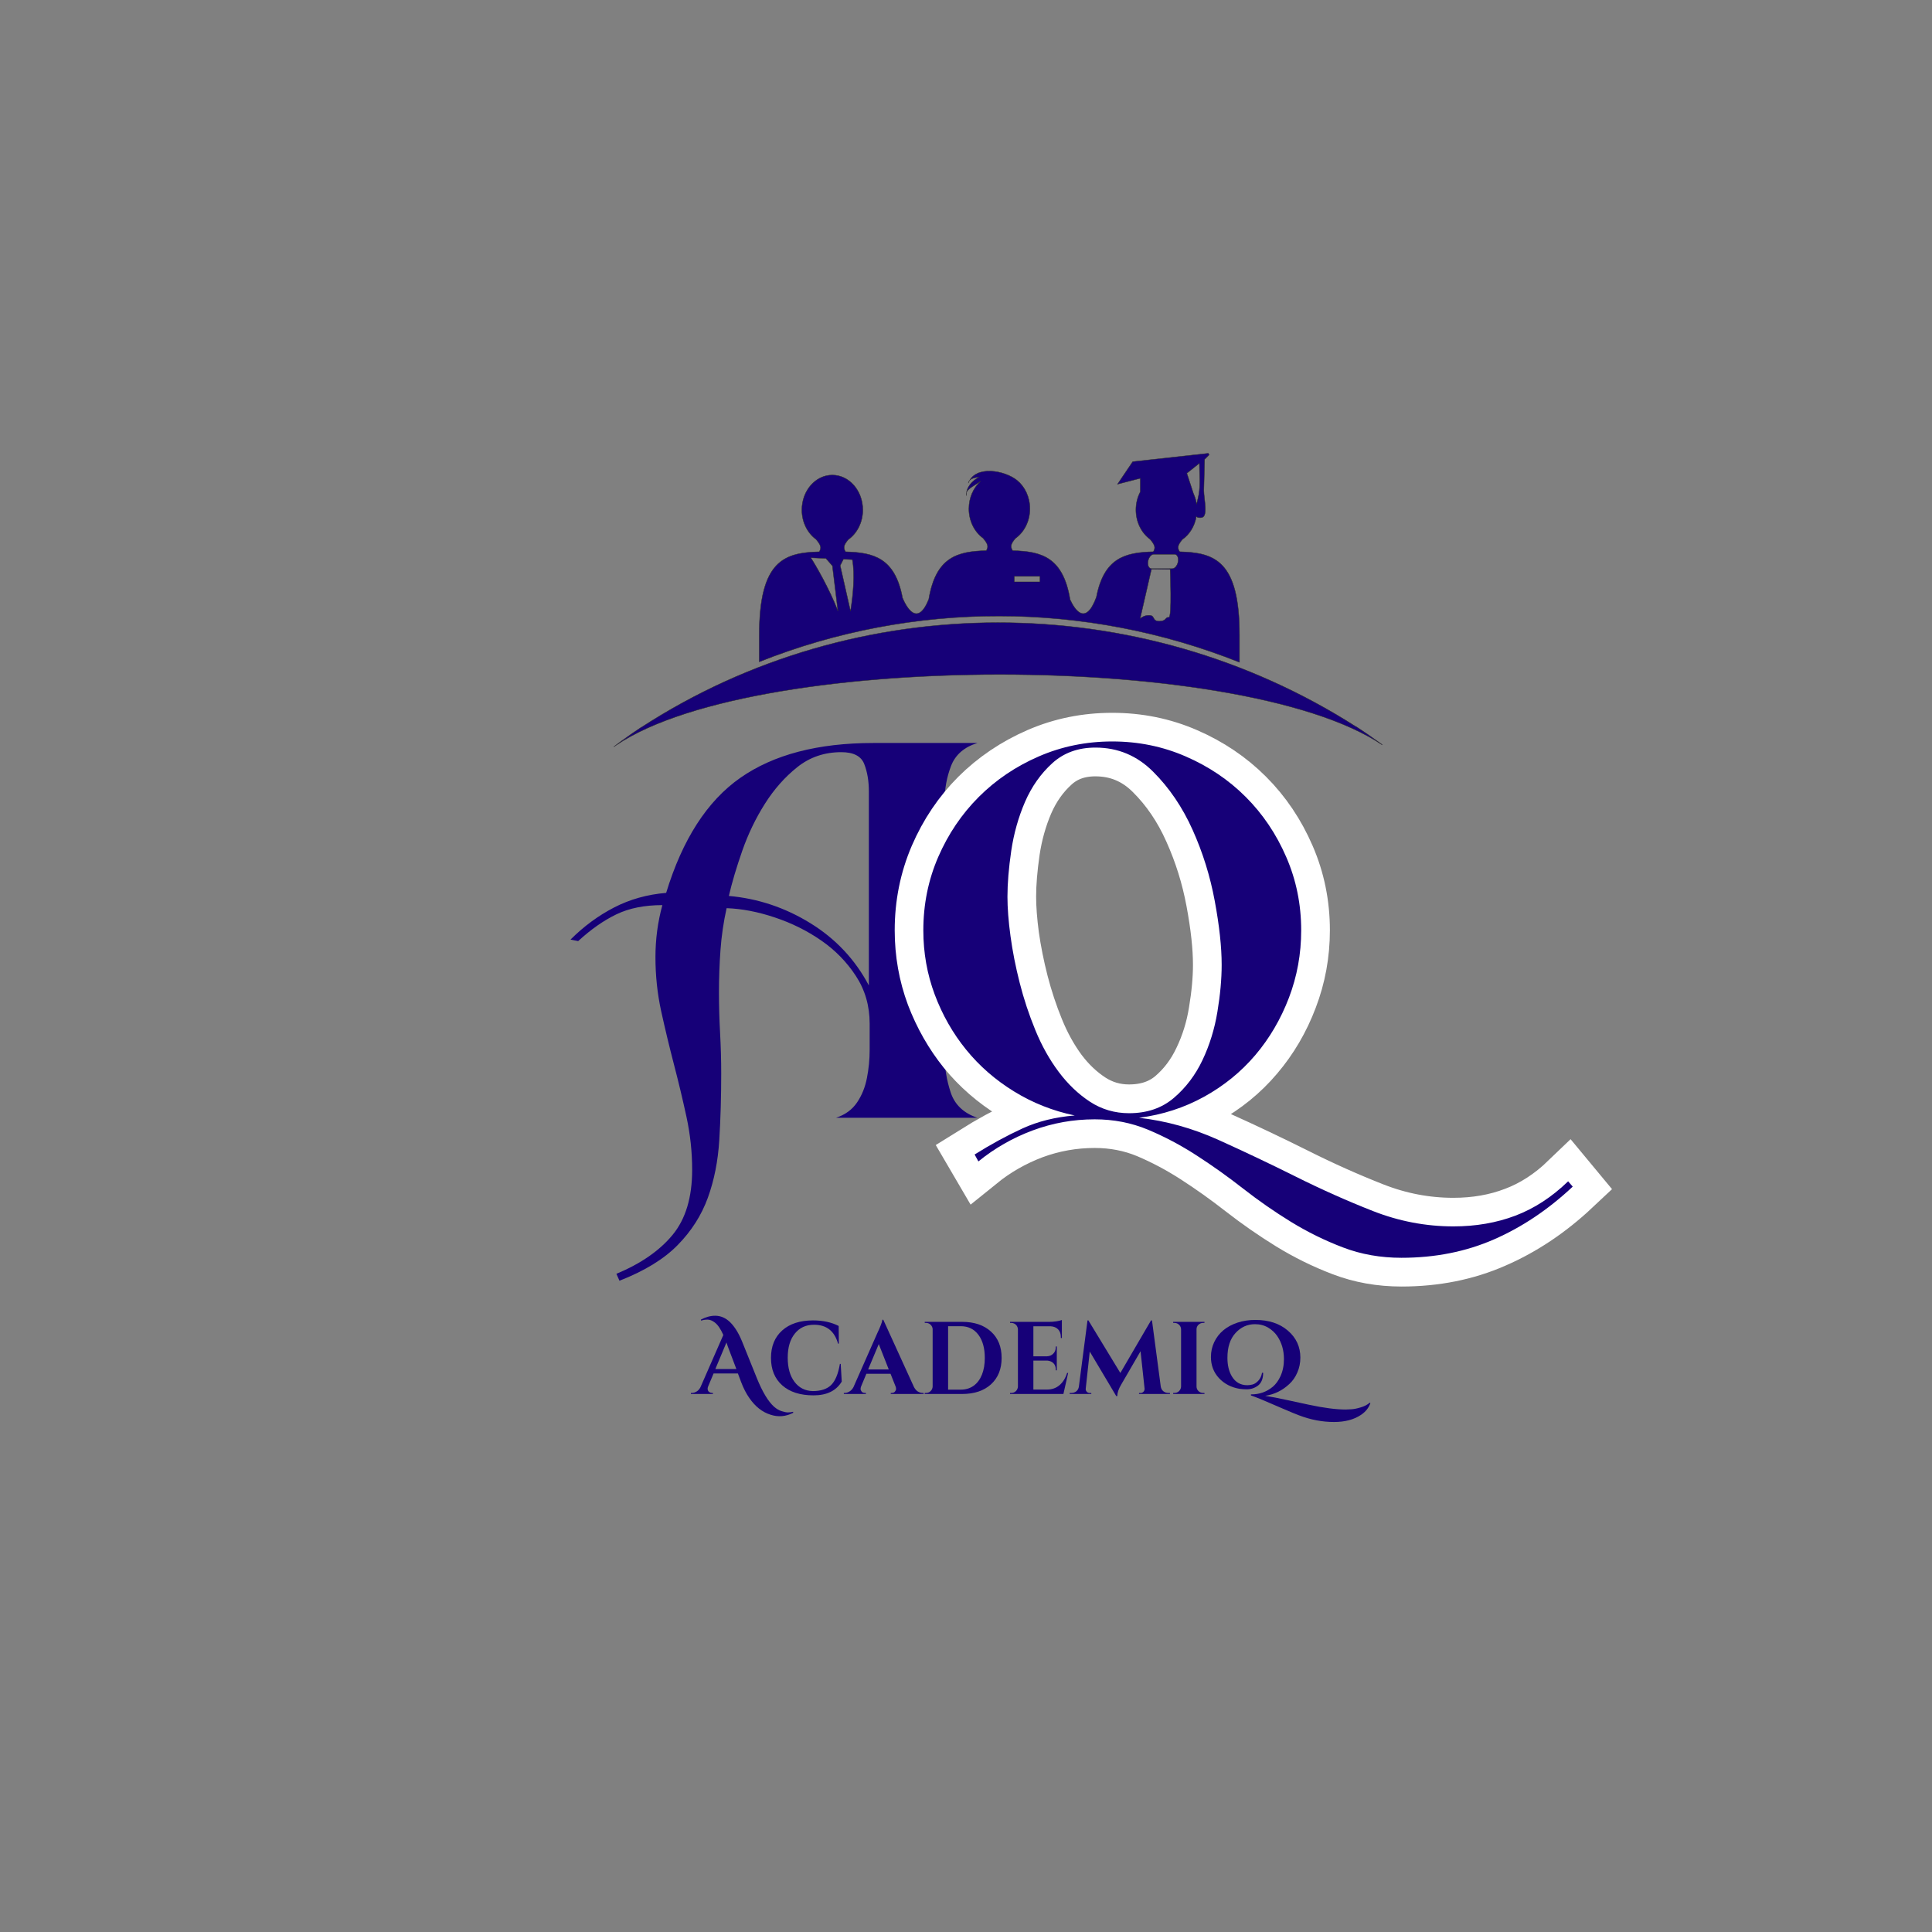 <svg xmlns="http://www.w3.org/2000/svg" xmlns:xlink="http://www.w3.org/1999/xlink" width="500" zoomAndPan="magnify" viewBox="0 0 375 375" height="500" preserveAspectRatio="xMidYMid meet" version="1.0"><rect x="0" y="0" width="375" height="375" fill="#808080" stroke="none"/><defs><g/><clipPath id="581a891599"><path d="M 118.309 87.945 L 268.309 87.945 L 268.309 144.945 L 118.309 144.945 Z M 118.309 87.945 " clip-rule="nonzero"/></clipPath></defs><g fill="#160078" fill-opacity="1"><g transform="translate(122.175, 216.964)"><g><path d="M 17.812 -8.609 C 17.812 -4.055 17.688 0.242 17.438 4.297 C 17.195 8.359 16.457 12.098 15.219 15.516 C 13.977 18.93 12.02 22 9.344 24.719 C 6.676 27.438 2.914 29.738 -1.938 31.625 L -2.531 30.281 C 2.227 28.301 5.867 25.773 8.391 22.703 C 10.91 19.641 12.172 15.438 12.172 10.094 C 12.172 6.633 11.801 3.195 11.062 -0.219 C 10.32 -3.633 9.504 -7.051 8.609 -10.469 C 7.723 -13.883 6.906 -17.297 6.156 -20.703 C 5.414 -24.117 5.047 -27.609 5.047 -31.172 C 5.047 -34.641 5.492 -38.008 6.391 -41.281 C 2.922 -41.281 -0.047 -40.688 -2.516 -39.5 C -4.992 -38.312 -7.473 -36.578 -9.953 -34.297 L -11.438 -34.594 C -8.863 -37.164 -6.039 -39.242 -2.969 -40.828 C 0.102 -42.41 3.469 -43.352 7.125 -43.656 C 10.289 -54.039 15.086 -61.484 21.516 -65.984 C 27.953 -70.492 36.566 -72.75 47.359 -72.75 L 67.547 -72.75 C 64.973 -71.957 63.266 -70.473 62.422 -68.297 C 61.586 -66.117 61.172 -63.844 61.172 -61.469 L 61.172 -12.172 C 61.172 -9.703 61.566 -7.281 62.359 -4.906 C 63.148 -2.531 64.879 -0.895 67.547 0 L 40.094 0 C 41.875 -0.594 43.234 -1.582 44.172 -2.969 C 45.109 -4.352 45.75 -5.938 46.094 -7.719 C 46.445 -9.5 46.625 -11.328 46.625 -13.203 C 46.625 -15.086 46.625 -16.773 46.625 -18.266 C 46.625 -21.723 45.734 -24.812 43.953 -27.531 C 42.172 -30.258 39.914 -32.562 37.188 -34.438 C 34.469 -36.32 31.473 -37.805 28.203 -38.891 C 24.941 -39.984 21.828 -40.582 18.859 -40.688 C 18.266 -38.008 17.867 -35.305 17.672 -32.578 C 17.473 -29.859 17.375 -27.113 17.375 -24.344 C 17.375 -21.77 17.445 -19.145 17.594 -16.469 C 17.738 -13.801 17.812 -11.18 17.812 -8.609 Z M 19.297 -43.062 C 24.941 -42.562 30.211 -40.801 35.109 -37.781 C 40.016 -34.758 43.801 -30.727 46.469 -25.688 L 46.469 -63.391 C 46.469 -65.367 46.172 -67.125 45.578 -68.656 C 44.984 -70.195 43.5 -70.969 41.125 -70.969 C 37.852 -70.969 35.004 -70 32.578 -68.062 C 30.16 -66.133 28.062 -63.758 26.281 -60.938 C 24.5 -58.125 23.035 -55.082 21.891 -51.812 C 20.754 -48.551 19.891 -45.633 19.297 -43.062 Z M 19.297 -43.062 "/></g></g></g><path stroke-linecap="butt" transform="matrix(1.392, 0, 0, 1.392, 173.316, 98.643)" fill="none" stroke-linejoin="miter" d="M 94.791 94.609 C 91.39 97.802 87.725 100.252 83.802 101.953 C 79.896 103.67 75.599 104.529 70.913 104.529 C 67.995 104.529 65.27 104.043 62.736 103.072 C 60.219 102.118 57.805 100.928 55.496 99.506 C 53.186 98.08 50.967 96.537 48.831 94.87 C 46.696 93.203 44.526 91.657 42.321 90.234 C 40.115 88.811 37.859 87.613 35.549 86.639 C 33.24 85.685 30.768 85.208 28.13 85.208 C 25.141 85.208 22.262 85.722 19.484 86.746 C 16.723 87.787 14.206 89.226 11.933 91.067 L 11.385 90.13 C 13.658 88.707 15.881 87.492 18.05 86.485 C 20.222 85.494 22.661 84.897 25.369 84.689 C 22.313 84.046 19.484 82.927 16.88 81.327 C 14.293 79.73 12.07 77.797 10.212 75.521 C 8.371 73.231 6.915 70.669 5.837 67.841 C 4.78 64.992 4.249 61.998 4.249 58.855 C 4.249 55.244 4.937 51.842 6.306 48.649 C 7.695 45.436 9.578 42.641 11.958 40.264 C 14.354 37.884 17.149 36.002 20.343 34.612 C 23.536 33.223 26.948 32.53 30.577 32.53 C 34.205 32.53 37.615 33.223 40.811 34.612 C 44.021 36.002 46.816 37.884 49.196 40.264 C 51.573 42.641 53.456 45.436 54.845 48.649 C 56.234 51.842 56.93 55.244 56.93 58.855 C 56.93 62.136 56.354 65.27 55.21 68.256 C 54.081 71.242 52.518 73.908 50.523 76.251 C 48.545 78.594 46.165 80.53 43.387 82.057 C 40.609 83.586 37.59 84.565 34.326 85 C 38.092 85.435 41.79 86.468 45.419 88.098 C 49.047 89.732 52.633 91.432 56.175 93.203 C 59.733 94.99 63.325 96.596 66.953 98.021 C 70.582 99.444 74.314 100.157 78.15 100.157 C 81.276 100.157 84.15 99.651 86.771 98.644 C 89.409 97.656 91.875 96.06 94.165 93.854 Z M 15.968 54.169 C 15.968 55.732 16.105 57.561 16.383 59.663 C 16.681 61.762 17.113 63.934 17.685 66.174 C 18.26 68.413 18.987 70.616 19.874 72.788 C 20.758 74.957 21.836 76.902 23.104 78.619 C 24.386 80.322 25.846 81.7 27.479 82.761 C 29.126 83.819 30.942 84.349 32.92 84.349 C 35.42 84.349 37.503 83.645 39.169 82.239 C 40.836 80.816 42.164 79.054 43.154 76.952 C 44.162 74.853 44.855 72.614 45.236 70.234 C 45.635 67.841 45.837 65.652 45.837 63.673 C 45.837 61.173 45.514 58.204 44.872 54.767 C 44.229 51.312 43.196 48.006 41.774 44.847 C 40.368 41.687 38.535 38.987 36.279 36.748 C 34.04 34.509 31.357 33.389 28.234 33.389 C 25.82 33.389 23.814 34.119 22.217 35.575 C 20.62 37.017 19.352 38.805 18.415 40.94 C 17.494 43.076 16.852 45.357 16.49 47.788 C 16.142 50.201 15.968 52.328 15.968 54.169 Z M 15.968 54.169 " stroke="#ffffff" stroke-width="8" stroke-opacity="1" stroke-miterlimit="4"/><g fill="#160078" fill-opacity="1"><g transform="translate(173.577, 216.964)"><g><path d="M 131.688 13.359 C 126.938 17.816 121.836 21.234 116.391 23.609 C 110.953 25.984 104.969 27.172 98.438 27.172 C 94.375 27.172 90.586 26.5 87.078 25.156 C 83.566 23.82 80.203 22.164 76.984 20.188 C 73.766 18.207 70.672 16.055 67.703 13.734 C 64.734 11.41 61.711 9.258 58.641 7.281 C 55.578 5.301 52.438 3.641 49.219 2.297 C 46 0.961 42.562 0.297 38.906 0.297 C 34.738 0.297 30.723 1.016 26.859 2.453 C 23.004 3.891 19.492 5.895 16.328 8.469 L 15.594 7.125 C 18.758 5.145 21.848 3.461 24.859 2.078 C 27.879 0.691 31.27 -0.148 35.031 -0.453 C 30.781 -1.336 26.848 -2.895 23.234 -5.125 C 19.617 -7.352 16.523 -10.051 13.953 -13.219 C 11.379 -16.383 9.348 -19.945 7.859 -23.906 C 6.379 -27.863 5.641 -32.02 5.641 -36.375 C 5.641 -41.426 6.602 -46.176 8.531 -50.625 C 10.469 -55.082 13.094 -58.969 16.406 -62.281 C 19.719 -65.594 23.598 -68.211 28.047 -70.141 C 32.504 -72.078 37.258 -73.047 42.312 -73.047 C 47.363 -73.047 52.113 -72.078 56.562 -70.141 C 61.02 -68.211 64.906 -65.594 68.219 -62.281 C 71.531 -58.969 74.148 -55.082 76.078 -50.625 C 78.016 -46.176 78.984 -41.426 78.984 -36.375 C 78.984 -31.82 78.191 -27.469 76.609 -23.312 C 75.023 -19.156 72.848 -15.441 70.078 -12.172 C 67.305 -8.91 63.988 -6.211 60.125 -4.078 C 56.27 -1.953 52.066 -0.594 47.516 0 C 52.754 0.594 57.895 2.023 62.938 4.297 C 67.988 6.578 72.988 8.953 77.938 11.422 C 82.895 13.898 87.895 16.129 92.938 18.109 C 97.988 20.086 103.188 21.078 108.531 21.078 C 112.883 21.078 116.891 20.383 120.547 19 C 124.211 17.613 127.629 15.391 130.797 12.328 Z M 21.969 -42.906 C 21.969 -40.727 22.164 -38.176 22.562 -35.25 C 22.957 -32.332 23.551 -29.316 24.344 -26.203 C 25.133 -23.086 26.148 -20.02 27.391 -17 C 28.629 -13.977 30.141 -11.281 31.922 -8.906 C 33.703 -6.531 35.727 -4.598 38 -3.109 C 40.281 -1.629 42.805 -0.891 45.578 -0.891 C 49.047 -0.891 51.941 -1.879 54.266 -3.859 C 56.586 -5.836 58.441 -8.285 59.828 -11.203 C 61.211 -14.129 62.176 -17.25 62.719 -20.562 C 63.27 -23.875 63.547 -26.914 63.547 -29.688 C 63.547 -33.156 63.098 -37.289 62.203 -42.094 C 61.316 -46.895 59.883 -51.492 57.906 -55.891 C 55.926 -60.297 53.375 -64.055 50.25 -67.172 C 47.133 -70.297 43.398 -71.859 39.047 -71.859 C 35.68 -71.859 32.883 -70.844 30.656 -68.812 C 28.426 -66.781 26.664 -64.281 25.375 -61.312 C 24.094 -58.344 23.203 -55.176 22.703 -51.812 C 22.211 -48.445 21.969 -45.477 21.969 -42.906 Z M 21.969 -42.906 "/></g></g></g><g clip-path="url(#581a891599)"><path stroke-linecap="butt" transform="matrix(0.01, 0, 0, 0.01, 118.321, 87.958)" fill-opacity="1" fill="#160078" fill-rule="evenodd" stroke-linejoin="miter" d="M 2904.834 4051.021 L 2904.834 3533.106 C 2904.834 2086.176 3388.852 1930.092 4069.946 1913.932 C 4120.003 1831.16 4095.96 1779.132 4006.882 1671.923 C 3842.126 1552.101 3732.158 1340.836 3732.158 1101.192 C 3732.158 727.93 3997.028 424.828 4322.991 424.828 C 4650.137 424.828 4915.007 727.93 4915.007 1101.192 C 4915.007 1345.171 4801.885 1558.013 4633.188 1677.047 C 4546.869 1779.92 4529.132 1831.948 4579.978 1913.932 C 5123.119 1928.121 5540.919 2030.995 5685.967 2811.021 C 5760.067 2984.841 5974.092 3382.934 6194.817 2837.035 C 6331.981 2012.076 6756.877 1906.049 7311.842 1891.859 C 7361.899 1809.088 7337.856 1757.06 7249.172 1649.85 C 7084.022 1530.028 6974.054 1319.157 6974.054 1079.119 C 6974.054 863.124 7063.132 669.99 7201.874 545.832 C 7028.841 664.866 6901.924 707.828 6923.997 826.074 C 6916.902 666.837 7033.965 537.161 7177.042 461.09 C 7058.008 480.009 6981.149 496.957 6961.835 582.094 C 7100.182 223.022 7672.885 336.932 7907.011 526.125 C 8059.153 647.917 8158.085 850.117 8158.085 1079.119 C 8158.085 1323.099 8044.964 1535.941 7875.873 1654.974 C 7789.948 1757.848 7771.817 1809.876 7823.056 1891.859 C 8378.022 1906.049 8802.129 2014.046 8938.111 2842.159 C 9024.824 3030.957 9234.907 3367.168 9448.143 2796.831 C 9595.95 2027.842 10012.962 1926.151 10554.132 1913.144 C 10604.189 1829.978 10580.146 1777.95 10491.068 1671.135 C 10325.918 1550.918 10215.95 1340.047 10215.95 1100.009 C 10215.95 971.91 10247.088 852.876 10301.087 751.185 L 10301.087 487.892 L 9858.849 602.196 L 10154.068 165.082 L 11621.1 3.086 L 11636.866 33.041 L 11548.97 120.937 L 11533.992 722.806 C 11533.992 897.809 11630.954 1252.152 11474.87 1252.152 L 11446.097 1252.152 C 11418.9 1252.152 11401.163 1241.904 11388.945 1226.138 C 11357.807 1416.119 11256.904 1578.115 11116.98 1675.864 C 11031.055 1779.132 11012.924 1831.16 11064.164 1913.144 C 11742.893 1930.092 12226.122 2086.964 12226.122 3531.924 L 12226.122 4058.904 C 9234.907 2866.99 5886.984 2861.866 2902.863 4051.021 Z M 14498.011 5313.094 C 14566.988 5358.027 14635.964 5404.143 14704.153 5451.047 L 14706.912 5453.018 C 14777.859 5501.893 14848.806 5551.162 14918.965 5602.007 L 14920.148 5603.19 C 14991.095 5654.035 15060.86 5704.881 15131.019 5758.091 C 12574.946 3805.071 2557.981 3812.954 1.909 5758.091 C 70.885 5706.063 141.044 5654.035 210.021 5603.19 L 211.991 5600.825 C 282.15 5551.162 351.127 5501.104 422.074 5451.835 L 424.833 5449.865 C 483.168 5408.873 541.896 5369.064 601.019 5330.043 L 612.055 5324.919 C 4788.09 2611.974 10271.131 2615.127 14486.975 5309.153 L 14496.829 5313.882 Z M 10519.841 2241.866 L 10921.875 2241.866 C 10971.932 2241.866 11023.172 2179.196 11034.997 2101.942 C 11046.821 2025.083 11016.077 1962.018 10966.02 1962.018 L 10562.803 1962.018 C 10513.14 1962.018 10461.9 2025.083 10450.076 2101.942 C 10437.857 2179.196 10468.995 2241.866 10519.052 2241.866 Z M 10878.913 2241.866 L 10878.913 2254.085 L 10517.87 2248.961 C 10431.945 2626.164 10297.933 3209.114 10297.933 3209.114 C 10297.933 3209.114 10381.099 3138.955 10485.944 3148.02 C 10591.182 3157.086 10528.906 3261.93 10670.012 3261.93 C 10809.936 3261.93 10787.864 3174.822 10854.081 3187.829 C 10919.904 3200.836 10880.095 2243.048 10880.095 2243.048 Z M 3905.191 2029.812 C 3991.116 2159.882 4268.992 2636.806 4432.171 3064.854 L 4324.962 2187.079 L 4198.834 2042.819 L 3904.008 2029.812 Z M 4676.151 3066.825 C 4728.967 2738.103 4764.047 2353.017 4712.019 2066.074 L 4538.986 2058.191 L 4475.922 2181.955 Z M 7854.983 2390.855 L 8353.978 2390.855 L 8353.978 2498.853 L 7854.983 2498.853 Z M 11332.187 783.111 C 11362.142 846.964 11383.032 917.123 11394.069 990.829 C 11409.046 921.853 11429.148 852.088 11437.031 800.848 C 11470.14 610.867 11448.067 392.901 11448.067 195.826 L 11204.088 390.142 Z M 11332.187 783.111 " stroke="#2b2a29" stroke-width="7.62" stroke-opacity="1" stroke-miterlimit="4"/></g><g fill="#160078" fill-opacity="1"><g transform="translate(134.647, 270.571)"><g><path d="M 19.312 3.656 C 17.863 4.395 16.391 4.516 14.891 4.016 C 13.305 3.516 11.941 2.438 10.797 0.781 C 10.18 -0.102 9.656 -1.125 9.219 -2.281 L 8.578 -3.984 L 3.859 -3.984 L 2.797 -1.453 C 2.734 -1.285 2.703 -1.145 2.703 -1.031 C 2.703 -0.926 2.723 -0.812 2.766 -0.688 C 2.805 -0.562 2.906 -0.445 3.062 -0.344 C 3.219 -0.25 3.391 -0.203 3.578 -0.203 L 3.734 -0.203 L 3.734 0 L -0.547 0 L -0.547 -0.203 L -0.359 -0.203 C -0.055 -0.203 0.242 -0.289 0.547 -0.469 C 0.848 -0.645 1.098 -0.914 1.297 -1.281 L 5.75 -11.453 C 5.227 -12.629 4.676 -13.438 4.094 -13.875 C 3.602 -14.25 3.133 -14.438 2.688 -14.438 C 2.238 -14.438 1.82 -14.367 1.438 -14.234 L 1.391 -14.438 C 2.348 -14.938 3.27 -15.188 4.156 -15.188 C 5.25 -15.188 6.227 -14.758 7.094 -13.906 C 7.945 -13.062 8.703 -11.848 9.359 -10.266 L 12.25 -3.094 C 13.344 -0.395 14.461 1.461 15.609 2.484 C 16.078 2.891 16.555 3.172 17.047 3.328 C 17.547 3.492 17.961 3.578 18.297 3.578 C 18.641 3.578 18.973 3.535 19.297 3.453 Z M 4.203 -4.844 L 8.281 -4.844 L 6.875 -8.547 C 6.812 -8.723 6.719 -8.973 6.594 -9.297 C 6.477 -9.629 6.398 -9.863 6.359 -10 Z M 4.203 -4.844 "/></g></g></g><g fill="#160078" fill-opacity="1"><g transform="translate(148.741, 270.571)"><g><path d="M 9.156 0.266 C 6.582 0.266 4.562 -0.379 3.094 -1.672 C 1.633 -2.973 0.906 -4.75 0.906 -7 C 0.906 -9.25 1.629 -11.023 3.078 -12.328 C 4.535 -13.629 6.531 -14.281 9.062 -14.281 C 10.988 -14.281 12.648 -13.922 14.047 -13.203 L 14.078 -9.766 L 13.922 -9.766 C 13.242 -12.211 11.691 -13.438 9.266 -13.438 C 7.691 -13.438 6.445 -12.863 5.531 -11.719 C 4.613 -10.582 4.156 -9.023 4.156 -7.047 C 4.156 -5.078 4.594 -3.516 5.469 -2.359 C 6.344 -1.203 7.523 -0.602 9.016 -0.562 C 10.566 -0.562 11.75 -0.945 12.562 -1.719 C 13.383 -2.52 13.957 -3.895 14.281 -5.844 L 14.438 -5.844 L 14.641 -2.406 C 13.555 -0.613 11.727 0.273 9.156 0.266 Z M 9.156 0.266 "/></g></g></g><g fill="#160078" fill-opacity="1"><g transform="translate(164.335, 270.571)"><g><path d="M 14.75 -0.203 L 14.938 -0.203 L 14.938 0 L 8.562 0 L 8.562 -0.203 L 8.734 -0.203 C 9.023 -0.203 9.238 -0.289 9.375 -0.469 C 9.52 -0.645 9.594 -0.812 9.594 -0.969 C 9.594 -1.133 9.562 -1.297 9.5 -1.453 L 8.516 -3.922 L 3.828 -3.922 L 2.797 -1.453 C 2.734 -1.285 2.703 -1.125 2.703 -0.969 C 2.703 -0.812 2.77 -0.645 2.906 -0.469 C 3.039 -0.289 3.266 -0.203 3.578 -0.203 L 3.734 -0.203 L 3.734 0 L -0.547 0 L -0.547 -0.203 L -0.359 -0.203 C -0.055 -0.203 0.242 -0.297 0.547 -0.484 C 0.859 -0.672 1.113 -0.945 1.312 -1.312 L 5.938 -11.781 C 6.562 -13.102 6.895 -13.977 6.938 -14.406 L 7.109 -14.406 L 13.062 -1.359 C 13.258 -0.973 13.508 -0.68 13.812 -0.484 C 14.125 -0.297 14.438 -0.203 14.75 -0.203 Z M 4.172 -4.766 L 8.172 -4.766 L 6.234 -9.688 Z M 4.172 -4.766 "/></g></g></g><g fill="#160078" fill-opacity="1"><g transform="translate(178.649, 270.571)"><g><path d="M 8.094 -14 C 10.457 -14 12.328 -13.367 13.703 -12.109 C 15.078 -10.859 15.766 -9.156 15.766 -7 C 15.766 -4.844 15.078 -3.133 13.703 -1.875 C 12.328 -0.625 10.457 0 8.094 0 L 0.844 0 L 0.844 -0.203 L 1.094 -0.203 C 1.445 -0.203 1.742 -0.32 1.984 -0.562 C 2.234 -0.812 2.363 -1.109 2.375 -1.453 L 2.375 -12.656 C 2.332 -12.977 2.191 -13.25 1.953 -13.469 C 1.711 -13.688 1.426 -13.797 1.094 -13.797 L 0.844 -13.797 L 0.844 -14 Z M 7.844 -0.844 C 8.801 -0.844 9.629 -1.094 10.328 -1.594 C 11.023 -2.094 11.562 -2.805 11.938 -3.734 C 12.312 -4.66 12.5 -5.75 12.5 -7 C 12.5 -8.895 12.082 -10.395 11.25 -11.5 C 10.414 -12.602 9.281 -13.156 7.844 -13.156 L 5.375 -13.156 L 5.375 -0.844 Z M 7.844 -0.844 "/></g></g></g><g fill="#160078" fill-opacity="1"><g transform="translate(195.203, 270.571)"><g><path d="M 1.094 -0.203 C 1.445 -0.203 1.742 -0.32 1.984 -0.562 C 2.234 -0.812 2.363 -1.109 2.375 -1.453 L 2.375 -12.594 C 2.332 -13.062 2.113 -13.41 1.719 -13.641 C 1.52 -13.742 1.312 -13.797 1.094 -13.797 L 0.844 -13.797 L 0.844 -14 L 8.5 -14 C 8.914 -14 9.367 -14.035 9.859 -14.109 C 10.348 -14.191 10.695 -14.273 10.906 -14.359 L 10.906 -10.859 L 10.703 -10.859 L 10.703 -11.094 C 10.703 -11.695 10.523 -12.18 10.172 -12.547 C 9.816 -12.91 9.336 -13.109 8.734 -13.141 L 5.375 -13.141 L 5.375 -7.312 L 8.016 -7.312 C 8.516 -7.332 8.922 -7.504 9.234 -7.828 C 9.555 -8.148 9.719 -8.555 9.719 -9.047 L 9.719 -9.219 L 9.922 -9.219 L 9.922 -4.594 L 9.719 -4.594 L 9.719 -4.766 C 9.719 -5.43 9.453 -5.922 8.922 -6.234 C 8.648 -6.379 8.359 -6.461 8.047 -6.484 L 5.375 -6.484 L 5.375 -0.859 L 8 -0.859 C 8.969 -0.859 9.781 -1.141 10.438 -1.703 C 11.102 -2.266 11.598 -3.055 11.922 -4.078 L 12.125 -4.078 L 11.203 0 L 0.844 0 L 0.844 -0.203 Z M 1.094 -0.203 "/></g></g></g><g fill="#160078" fill-opacity="1"><g transform="translate(207.818, 270.571)"><g><path d="M 18.938 -0.203 L 19.266 -0.203 L 19.266 0 L 13.266 0 L 13.266 -0.188 L 13.562 -0.188 C 13.789 -0.188 13.984 -0.273 14.141 -0.453 C 14.297 -0.629 14.363 -0.828 14.344 -1.047 L 13.562 -8.297 L 9.797 -1.812 C 9.305 -0.988 9.055 -0.25 9.047 0.406 L 8.844 0.406 L 3.703 -8.234 L 2.922 -1.047 C 2.891 -0.828 2.953 -0.629 3.109 -0.453 C 3.273 -0.273 3.473 -0.188 3.703 -0.188 L 4 -0.188 L 4 0 L -0.188 0 L -0.188 -0.203 L 0.141 -0.203 C 0.516 -0.203 0.836 -0.312 1.109 -0.531 C 1.379 -0.758 1.539 -1.066 1.594 -1.453 L 3.266 -14.281 L 3.438 -14.281 L 9.641 -4.078 L 15.594 -14.281 L 15.781 -14.281 L 17.484 -1.453 C 17.547 -1.066 17.711 -0.758 17.984 -0.531 C 18.266 -0.312 18.582 -0.203 18.938 -0.203 Z M 18.938 -0.203 "/></g></g></g><g fill="#160078" fill-opacity="1"><g transform="translate(226.87, 270.571)"><g><path d="M 1.094 -0.203 C 1.445 -0.203 1.742 -0.32 1.984 -0.562 C 2.234 -0.812 2.363 -1.109 2.375 -1.453 L 2.375 -12.562 C 2.363 -12.906 2.234 -13.195 1.984 -13.438 C 1.742 -13.676 1.445 -13.797 1.094 -13.797 L 0.844 -13.797 L 0.844 -14 L 6.922 -14 L 6.906 -13.797 L 6.656 -13.797 C 6.312 -13.797 6.008 -13.676 5.75 -13.438 C 5.5 -13.195 5.375 -12.906 5.375 -12.562 L 5.375 -1.453 C 5.375 -1.109 5.5 -0.812 5.75 -0.562 C 6.008 -0.32 6.312 -0.203 6.656 -0.203 L 6.906 -0.203 L 6.922 0 L 0.844 0 L 0.844 -0.203 Z M 1.094 -0.203 "/></g></g></g><g fill="#160078" fill-opacity="1"><g transform="translate(234.587, 270.571)"><g><path d="M 29.594 4.047 C 28.227 4.973 26.477 5.438 24.344 5.438 C 22.07 5.438 19.805 5.004 17.547 4.141 C 16.879 3.891 15.895 3.484 14.594 2.922 C 11.188 1.43 9.062 0.551 8.219 0.281 L 8.219 0.078 L 8.266 0.078 C 8.273 0.078 8.285 0.078 8.297 0.078 C 9.891 0.078 11.285 -0.422 12.484 -1.422 C 13.078 -1.93 13.566 -2.609 13.953 -3.453 C 14.398 -4.43 14.625 -5.535 14.625 -6.766 C 14.625 -8.484 14.188 -9.984 13.312 -11.266 C 12.863 -11.91 12.289 -12.441 11.594 -12.859 C 10.832 -13.316 9.973 -13.547 9.016 -13.547 C 7.523 -13.547 6.258 -12.973 5.219 -11.828 C 4.176 -10.691 3.656 -9.086 3.656 -7.016 C 3.656 -5.586 3.941 -4.391 4.516 -3.422 C 5.203 -2.273 6.203 -1.703 7.516 -1.703 C 7.797 -1.703 8.117 -1.742 8.484 -1.828 C 8.859 -1.91 9.238 -2.148 9.625 -2.547 C 10.02 -2.953 10.27 -3.477 10.375 -4.125 L 10.594 -4.094 C 10.582 -2.977 10.258 -2.164 9.625 -1.656 C 8.969 -1.156 8.227 -0.906 7.406 -0.906 C 6.977 -0.906 6.516 -0.938 6.016 -1 C 4.379 -1.281 3.039 -1.977 2 -3.094 C 0.969 -4.219 0.453 -5.582 0.453 -7.188 C 0.453 -8.195 0.66 -9.148 1.078 -10.047 C 1.941 -11.867 3.461 -13.141 5.641 -13.859 C 6.691 -14.203 7.836 -14.375 9.078 -14.375 C 11.68 -14.375 13.785 -13.68 15.391 -12.297 C 17.004 -10.91 17.812 -9.164 17.812 -7.062 C 17.812 -6.02 17.613 -5.051 17.219 -4.156 C 16.832 -3.258 16.312 -2.516 15.656 -1.922 C 14.32 -0.672 12.766 0.086 10.984 0.359 C 12.148 0.535 13.66 0.828 15.516 1.234 C 17.379 1.641 18.68 1.922 19.422 2.078 C 22.348 2.703 24.738 3.016 26.594 3.016 C 26.82 3.016 27.18 3 27.672 2.969 C 28.172 2.945 28.781 2.828 29.5 2.609 C 30.227 2.398 30.82 2.094 31.281 1.688 L 31.406 1.766 C 31.094 2.68 30.488 3.441 29.594 4.047 Z M 29.594 4.047 "/></g></g></g></svg>